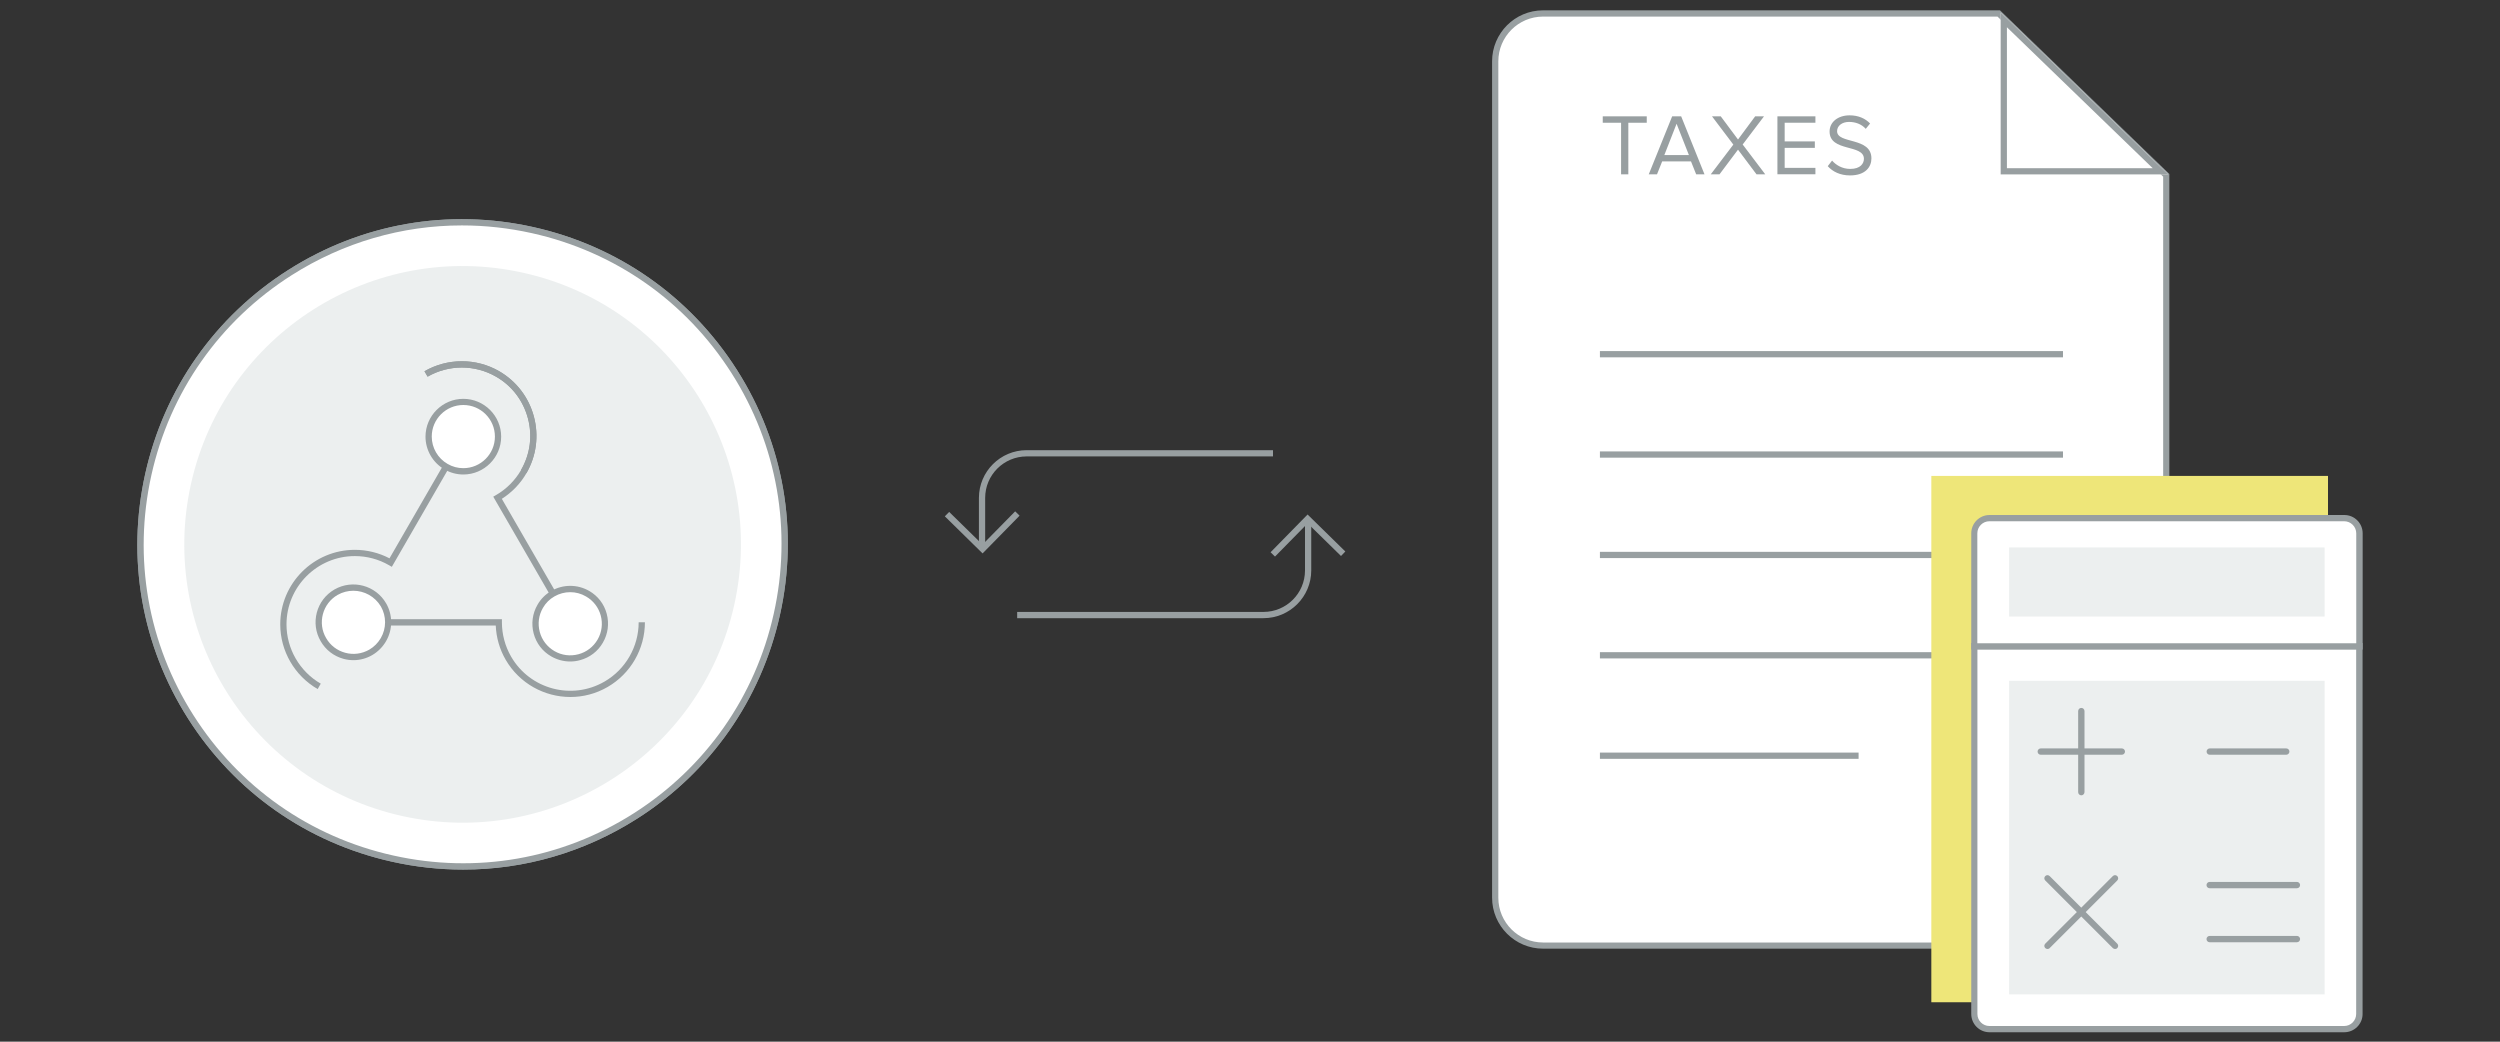 <?xml version="1.0" encoding="utf-8"?>
<!-- Generator: Adobe Illustrator 22.0.1, SVG Export Plug-In . SVG Version: 6.00 Build 0)  -->
<svg version="1.1" xmlns="http://www.w3.org/2000/svg" xmlns:xlink="http://www.w3.org/1999/xlink" x="0px" y="0px" width="300px"
	 height="125px" viewBox="0 0 300 125" enable-background="new 0 0 300 125" xml:space="preserve">
<rect x="0" y="0" width="300" height="125" fill="#333333" stroke="none"/>
<g id="Layer_1">
	<g>
		<g>
			<g>
				<g>
					<path fill="#FFFFFF" d="M259.95,21.04v86.68c0,3.16-2.58,5.74-5.74,5.74h-69.04c-3.16,0-5.74-2.58-5.74-5.74V7.36
						c0-3.16,2.58-5.74,5.74-5.74h54.68L259.95,21.04z"/>
					<path fill="#989FA1" d="M254.21,113.84h-69.04c-3.37,0-6.12-2.74-6.12-6.12V7.36c0-3.37,2.74-6.12,6.12-6.12H240l20.32,19.64
						v86.84C260.32,111.1,257.58,113.84,254.21,113.84z M185.17,1.99c-2.96,0-5.37,2.41-5.37,5.37v100.37
						c0,2.96,2.41,5.37,5.37,5.37h69.04c2.96,0,5.37-2.41,5.37-5.37V21.2L239.7,1.99H185.17z"/>
				</g>
				<g>
					<polygon fill="#FFFFFF" points="260.18,20.93 240.08,20.93 240.08,1.5 					"/>
					<path fill="#989FA1" d="M240.83,3.27l17.49,16.91h-17.49V3.27 M240.08,1.5v19.43h20.1L240.08,1.5L240.08,1.5z"/>
				</g>
				<rect x="191.99" y="42.13" fill="#989FA1" width="55.57" height="0.75"/>
				<rect x="191.99" y="54.17" fill="#989FA1" width="55.57" height="0.75"/>
				<rect x="191.99" y="66.22" fill="#989FA1" width="55.57" height="0.75"/>
				<rect x="191.99" y="78.26" fill="#989FA1" width="55.57" height="0.75"/>
				<rect x="191.99" y="90.31" fill="#989FA1" width="31.04" height="0.75"/>
				<g>
					<path fill="#989FA1" d="M194.53,20.92v-6.19h-2.2v-0.77h5.28v0.77h-2.21v6.19H194.53z"/>
					<path fill="#989FA1" d="M203.54,20.92l-0.62-1.55h-3.46l-0.62,1.55h-0.99l2.81-6.96h1.08l2.8,6.96H203.54z M201.19,14.85
						l-1.47,3.76h2.95L201.19,14.85z"/>
					<path fill="#989FA1" d="M210.78,20.92l-2.22-2.96l-2.22,2.96h-1.05l2.71-3.57l-2.56-3.39h1.05l2.07,2.78l2.06-2.78h1.06
						l-2.56,3.38l2.71,3.58H210.78z"/>
					<path fill="#989FA1" d="M213.29,20.92v-6.96h4.56v0.77h-3.69v2.24h3.62v0.77h-3.62v2.4h3.69v0.77H213.29z"/>
					<path fill="#989FA1" d="M219.33,19.94l0.52-0.67c0.45,0.52,1.2,1,2.18,1c1.24,0,1.64-0.67,1.64-1.21c0-1.8-4.12-0.79-4.12-3.28
						c0-1.15,1.02-1.94,2.4-1.94c1.05,0,1.88,0.37,2.46,0.98l-0.52,0.64c-0.52-0.58-1.25-0.83-2.01-0.83
						c-0.82,0-1.43,0.45-1.43,1.11c0,1.57,4.12,0.67,4.12,3.27c0,1-0.69,2.04-2.57,2.04C220.81,21.05,219.91,20.59,219.33,19.94z"/>
				</g>
			</g>
			<rect x="231.76" y="57.11" fill="#EEE679" width="47.6" height="63.16"/>
			<g>
				<g>
					<path fill="#FFFFFF" d="M281.31,123.5h-42.57c-1,0-1.82-0.81-1.82-1.82V77.54h46.21v44.14
						C283.13,122.69,282.32,123.5,281.31,123.5z"/>
					<path fill="#989FA1" d="M281.31,123.87h-42.57c-1.21,0-2.19-0.98-2.19-2.19V77.16h46.96v44.52
						C283.51,122.89,282.52,123.87,281.31,123.87z M237.29,77.91v43.77c0,0.8,0.65,1.44,1.44,1.44h42.57c0.8,0,1.44-0.65,1.44-1.44
						V77.91H237.29z"/>
				</g>
				
					<rect x="241.21" y="81.58" transform="matrix(-1.836970e-16 1 -1 -1.836970e-16 360.536 -159.514)" fill="#ECEFEF" width="37.63" height="37.86"/>
				<g>
					<path fill="#FFFFFF" d="M283.13,77.57h-46.21V64c0-1.01,0.81-1.82,1.82-1.82h42.57c1.01,0,1.82,0.81,1.82,1.82V77.57z"/>
					<path fill="#989FA1" d="M283.51,77.94h-46.96V64c0-1.21,0.98-2.2,2.2-2.2h42.57c1.21,0,2.2,0.98,2.2,2.2V77.94z M237.29,77.19
						h45.46V64c0-0.8-0.65-1.45-1.45-1.45h-42.57c-0.8,0-1.45,0.65-1.45,1.45V77.19z"/>
				</g>
				<g>
					<g>
						<g>
							<path fill="#989FA1" d="M249.76,95.44c-0.21,0-0.38-0.17-0.38-0.38v-9.73c0-0.21,0.17-0.38,0.38-0.38s0.38,0.17,0.38,0.38
								v9.73C250.13,95.27,249.96,95.44,249.76,95.44z"/>
						</g>
						<g>
							<path fill="#989FA1" d="M254.62,90.57h-9.73c-0.21,0-0.38-0.17-0.38-0.38s0.17-0.38,0.38-0.38h9.73
								c0.21,0,0.38,0.17,0.38,0.38S254.83,90.57,254.62,90.57z"/>
						</g>
					</g>
					<g>
						<path fill="#989FA1" d="M274.35,90.57h-9.18c-0.21,0-0.38-0.17-0.38-0.38s0.17-0.38,0.38-0.38h9.18
							c0.21,0,0.38,0.17,0.38,0.38S274.55,90.57,274.35,90.57z"/>
					</g>
					<g>
						<g>
							<path fill="#989FA1" d="M275.63,106.59h-10.47c-0.21,0-0.38-0.17-0.38-0.38s0.17-0.38,0.38-0.38h10.47
								c0.21,0,0.38,0.17,0.38,0.38S275.84,106.59,275.63,106.59z"/>
						</g>
						<g>
							<path fill="#989FA1" d="M275.63,113.07h-10.47c-0.21,0-0.38-0.17-0.38-0.38s0.17-0.38,0.38-0.38h10.47
								c0.21,0,0.38,0.17,0.38,0.38S275.84,113.07,275.63,113.07z"/>
						</g>
					</g>
					<g>
						<g>
							<line fill="#FFFFFF" x1="253.81" y1="105.4" x2="245.7" y2="113.51"/>
							<path fill="#989FA1" d="M245.7,113.88c-0.1,0-0.19-0.04-0.27-0.11c-0.15-0.15-0.15-0.38,0-0.53l8.11-8.11
								c0.15-0.15,0.38-0.15,0.53,0c0.15,0.15,0.15,0.38,0,0.53l-8.11,8.11C245.89,113.85,245.8,113.88,245.7,113.88z"/>
						</g>
						<g>
							<line fill="#FFFFFF" x1="253.81" y1="113.51" x2="245.7" y2="105.4"/>
							<path fill="#989FA1" d="M253.81,113.88c-0.1,0-0.19-0.04-0.27-0.11l-8.11-8.11c-0.15-0.15-0.15-0.38,0-0.53
								c0.15-0.15,0.38-0.15,0.53,0l8.11,8.11c0.15,0.15,0.15,0.38,0,0.53C254,113.85,253.9,113.88,253.81,113.88z"/>
						</g>
					</g>
				</g>
				
					<rect x="255.88" y="50.91" transform="matrix(-1.836970e-16 1 -1 -1.836970e-16 329.864 -190.186)" fill="#ECEFEF" width="8.29" height="37.86"/>
			</g>
		</g>
		<g>
			<polygon fill="#989FA1" points="117.91,66.41 113.38,61.96 113.9,61.43 117.9,65.35 121.82,61.36 122.35,61.88 			"/>
		</g>
		<path fill="#989FA1" d="M118.22,65.72h-0.75v-5.97c0-3.16,2.57-5.73,5.73-5.73h29.56v0.75H123.2c-2.75,0-4.98,2.23-4.98,4.98
			V65.72z"/>
		<g>
			<polygon fill="#989FA1" points="153,66.79 152.47,66.27 156.91,61.74 161.44,66.18 160.92,66.72 156.92,62.8 			"/>
		</g>
		<path fill="#989FA1" d="M151.62,74.18h-29.56v-0.75h29.56c2.75,0,4.98-2.23,4.98-4.98v-5.97h0.75v5.97
			C157.35,71.61,154.78,74.18,151.62,74.18z"/>
		<g>
			<g>
				<path fill="#FFFFFF" d="M63.92,27.62c20.83,4.64,33.94,25.29,29.3,46.11c-4.64,20.83-25.29,33.95-46.12,29.3
					c-20.83-4.64-33.94-25.29-29.3-46.11C22.44,36.09,43.09,22.97,63.92,27.62z"/>
				<path fill="#989FA1" d="M55.59,104.35c-2.85,0-5.72-0.31-8.57-0.95c-10.17-2.27-18.85-8.36-24.44-17.15
					c-5.59-8.79-7.42-19.24-5.15-29.41C19.7,46.67,25.8,37.99,34.59,32.4c8.79-5.59,19.23-7.42,29.41-5.15
					c10.17,2.27,18.85,8.36,24.44,17.15c5.59,8.79,7.42,19.24,5.15,29.41c-2.27,10.17-8.36,18.85-17.15,24.44
					C70.1,102.28,62.91,104.35,55.59,104.35z M55.43,27.05c-7.18,0-14.23,2.03-20.44,5.98C26.37,38.51,20.39,47.03,18.17,57
					c-2.22,9.97-0.43,20.22,5.05,28.84c5.48,8.62,13.99,14.6,23.97,16.82c9.97,2.23,20.22,0.43,28.84-5.05
					c8.62-5.48,14.6-13.99,16.82-23.97c2.23-9.97,0.43-20.22-5.05-28.84c-5.48-8.62-13.99-14.6-23.97-16.82l0,0
					C61.04,27.36,58.23,27.05,55.43,27.05z"/>
			</g>
			<path fill="#ECEFEF" d="M62.78,32.73c18,4.01,29.34,21.86,25.33,39.86c-4.01,18-21.86,29.34-39.86,25.33
				c-18-4.01-29.34-21.86-25.33-39.86C26.93,40.06,44.78,28.72,62.78,32.73z"/>
		</g>
		<g>
			<path fill="#FFFFFF" d="M63.92,27.62c20.83,4.64,33.94,25.29,29.3,46.11c-4.64,20.83-25.29,33.95-46.12,29.3
				c-20.83-4.64-33.94-25.29-29.3-46.11C22.44,36.09,43.09,22.97,63.92,27.62z"/>
			<path fill="#989FA1" d="M55.59,104.35c-2.85,0-5.72-0.31-8.57-0.95c-10.17-2.27-18.85-8.36-24.44-17.15
				c-5.59-8.79-7.42-19.24-5.15-29.41C19.7,46.67,25.8,37.99,34.59,32.4c8.79-5.59,19.23-7.42,29.41-5.15
				c10.17,2.27,18.85,8.36,24.44,17.15c5.59,8.79,7.42,19.24,5.15,29.41c-2.27,10.17-8.36,18.85-17.15,24.44
				C70.1,102.28,62.91,104.35,55.59,104.35z M55.43,27.05c-7.18,0-14.23,2.03-20.44,5.98C26.37,38.51,20.39,47.03,18.17,57
				c-2.22,9.97-0.43,20.22,5.05,28.84c5.48,8.62,13.99,14.6,23.97,16.82c9.97,2.23,20.22,0.43,28.84-5.05
				c8.62-5.48,14.6-13.99,16.82-23.97c2.23-9.97,0.43-20.22-5.05-28.84c-5.48-8.62-13.99-14.6-23.97-16.82l0,0
				C61.04,27.36,58.23,27.05,55.43,27.05z"/>
		</g>
		<path fill="#ECEFEF" d="M62.78,32.73c18,4.01,29.34,21.86,25.33,39.86c-4.01,18-21.86,29.34-39.86,25.33
			c-18-4.01-29.34-21.86-25.33-39.86C26.93,40.06,44.78,28.72,62.78,32.73z"/>
		<g>
			<path fill="#989FA1" d="M38.12,82.69c-2.77-1.6-4.49-4.57-4.49-7.76c0-4.94,4.02-8.95,8.95-8.95c1.45,0,2.88,0.35,4.16,1.02
				l6.46-11.19l0.65,0.38l-6.83,11.83l-0.33-0.19c-1.24-0.72-2.66-1.1-4.11-1.1c-4.52,0-8.2,3.68-8.2,8.2
				c0,2.92,1.58,5.65,4.11,7.11L38.12,82.69z"/>
			<g>
				<path fill="#FFFFFF" d="M59.77,52.4c0,2.3-1.87,4.17-4.17,4.17c-0.76,0-1.46-0.21-2.07-0.56c-1.25-0.71-2.09-2.06-2.09-3.6
					c0-2.3,1.87-4.17,4.17-4.17C57.9,48.23,59.77,50.1,59.77,52.4z"/>
				<path fill="#989FA1" d="M55.6,56.94c-0.79,0-1.58-0.21-2.26-0.61c-1.4-0.8-2.28-2.31-2.28-3.93c0-2.5,2.04-4.54,4.54-4.54
					c2.5,0,4.54,2.04,4.54,4.54C60.14,54.9,58.1,56.94,55.6,56.94z M55.6,48.6c-2.09,0-3.79,1.7-3.79,3.79
					c0,1.35,0.73,2.61,1.9,3.28c0.58,0.34,1.22,0.51,1.89,0.51c2.09,0,3.79-1.7,3.79-3.79S57.69,48.6,55.6,48.6z"/>
			</g>
			<path fill="#989FA1" d="M68.45,83.64c-3.1,0-6.11-1.61-7.77-4.47c-0.73-1.26-1.13-2.67-1.19-4.11l-12.92,0V74.3l13.66,0l0,0.38
				c0,1.44,0.38,2.86,1.1,4.11c2.26,3.92,7.29,5.27,11.21,3c2.53-1.46,4.1-4.19,4.1-7.12h0.75c0,3.2-1.71,6.17-4.48,7.77
				C71.51,83.25,69.97,83.64,68.45,83.64z"/>
			<g>
				<path fill="#FFFFFF" d="M46.57,74.67c0,1.44-0.75,2.83-2.08,3.61c-1.99,1.14-4.54,0.47-5.69-1.53
					c-1.15-1.99-0.47-4.53,1.52-5.69c2-1.15,4.54-0.47,5.7,1.53C46.39,73.26,46.57,73.97,46.57,74.67z"/>
				<path fill="#989FA1" d="M42.42,79.22c-0.4,0-0.8-0.05-1.2-0.16c-1.17-0.32-2.14-1.07-2.74-2.12c-0.61-1.05-0.77-2.27-0.46-3.44
					c0.31-1.17,1.06-2.15,2.11-2.76c2.18-1.25,4.96-0.5,6.21,1.67c0.4,0.69,0.6,1.47,0.6,2.26c0,1.61-0.87,3.12-2.27,3.94
					C43.98,79.01,43.2,79.22,42.42,79.22z M42.4,70.89c-0.64,0-1.29,0.16-1.89,0.5c-0.88,0.51-1.5,1.33-1.76,2.3
					c-0.26,0.98-0.13,2,0.38,2.87c0.5,0.88,1.31,1.5,2.29,1.77c0.98,0.27,2.01,0.13,2.89-0.37c1.17-0.68,1.9-1.94,1.9-3.29
					c0-0.66-0.17-1.31-0.5-1.89C44.99,71.57,43.71,70.89,42.4,70.89z"/>
			</g>
			<path fill="#989FA1" d="M66.02,71.42L59.19,59.6l0.33-0.19c1.25-0.72,2.29-1.76,3.01-3.01c1.1-1.9,1.39-4.11,0.82-6.22
				c-0.57-2.12-1.92-3.89-3.82-4.98c-2.53-1.46-5.68-1.46-8.21,0l-0.38-0.65c2.77-1.6,6.2-1.6,8.96-0.01
				c2.07,1.2,3.55,3.13,4.17,5.44c0.62,2.31,0.3,4.72-0.89,6.79c-0.72,1.26-1.75,2.32-2.96,3.09l6.46,11.18L66.02,71.42z"/>
			<g>
				<path fill="#FFFFFF" d="M72.03,76.93c-1.15,1.99-3.7,2.67-5.69,1.52c-1.99-1.14-2.67-3.7-1.52-5.69
					c0.38-0.66,0.91-1.17,1.52-1.52c1.25-0.72,2.83-0.77,4.17,0C72.5,72.38,73.19,74.93,72.03,76.93z"/>
				<path fill="#989FA1" d="M68.42,79.38c-0.79,0-1.57-0.21-2.27-0.61c-1.05-0.6-1.8-1.58-2.11-2.75c-0.31-1.17-0.15-2.4,0.46-3.45
					c0.39-0.69,0.97-1.27,1.66-1.66c1.4-0.81,3.14-0.81,4.54,0c1.05,0.6,1.8,1.58,2.11,2.75c0.31,1.17,0.15,2.4-0.46,3.45l0,0
					c-0.6,1.05-1.58,1.8-2.75,2.11C69.21,79.33,68.82,79.38,68.42,79.38z M68.43,71.06c-0.66,0-1.31,0.17-1.9,0.51
					c-0.58,0.33-1.05,0.8-1.38,1.38c-0.51,0.88-0.64,1.9-0.38,2.88c0.26,0.98,0.89,1.79,1.76,2.3c0.88,0.51,1.9,0.64,2.88,0.38
					c0.98-0.26,1.79-0.89,2.3-1.76h0c0.51-0.88,0.64-1.9,0.38-2.88c-0.26-0.97-0.89-1.79-1.76-2.29
					C69.74,71.23,69.08,71.06,68.43,71.06z"/>
			</g>
			<path fill="#989FA1" d="M63.17,56.78l-0.65-0.38c1.1-1.9,1.39-4.11,0.82-6.22c-0.57-2.12-1.92-3.89-3.82-4.98
				c-2.53-1.46-5.68-1.46-8.21,0l-0.38-0.65c2.77-1.6,6.2-1.6,8.96-0.01c2.07,1.2,3.55,3.13,4.17,5.44
				C64.68,52.29,64.37,54.7,63.17,56.78z"/>
		</g>
	</g>
</g>
<g id="Layer_2">
</g>
<g id="Layer_3">
</g>
<g id="Layer_4">
</g>
<g id="Layer_5">
</g>
<g id="Layer_6">
</g>
</svg>
